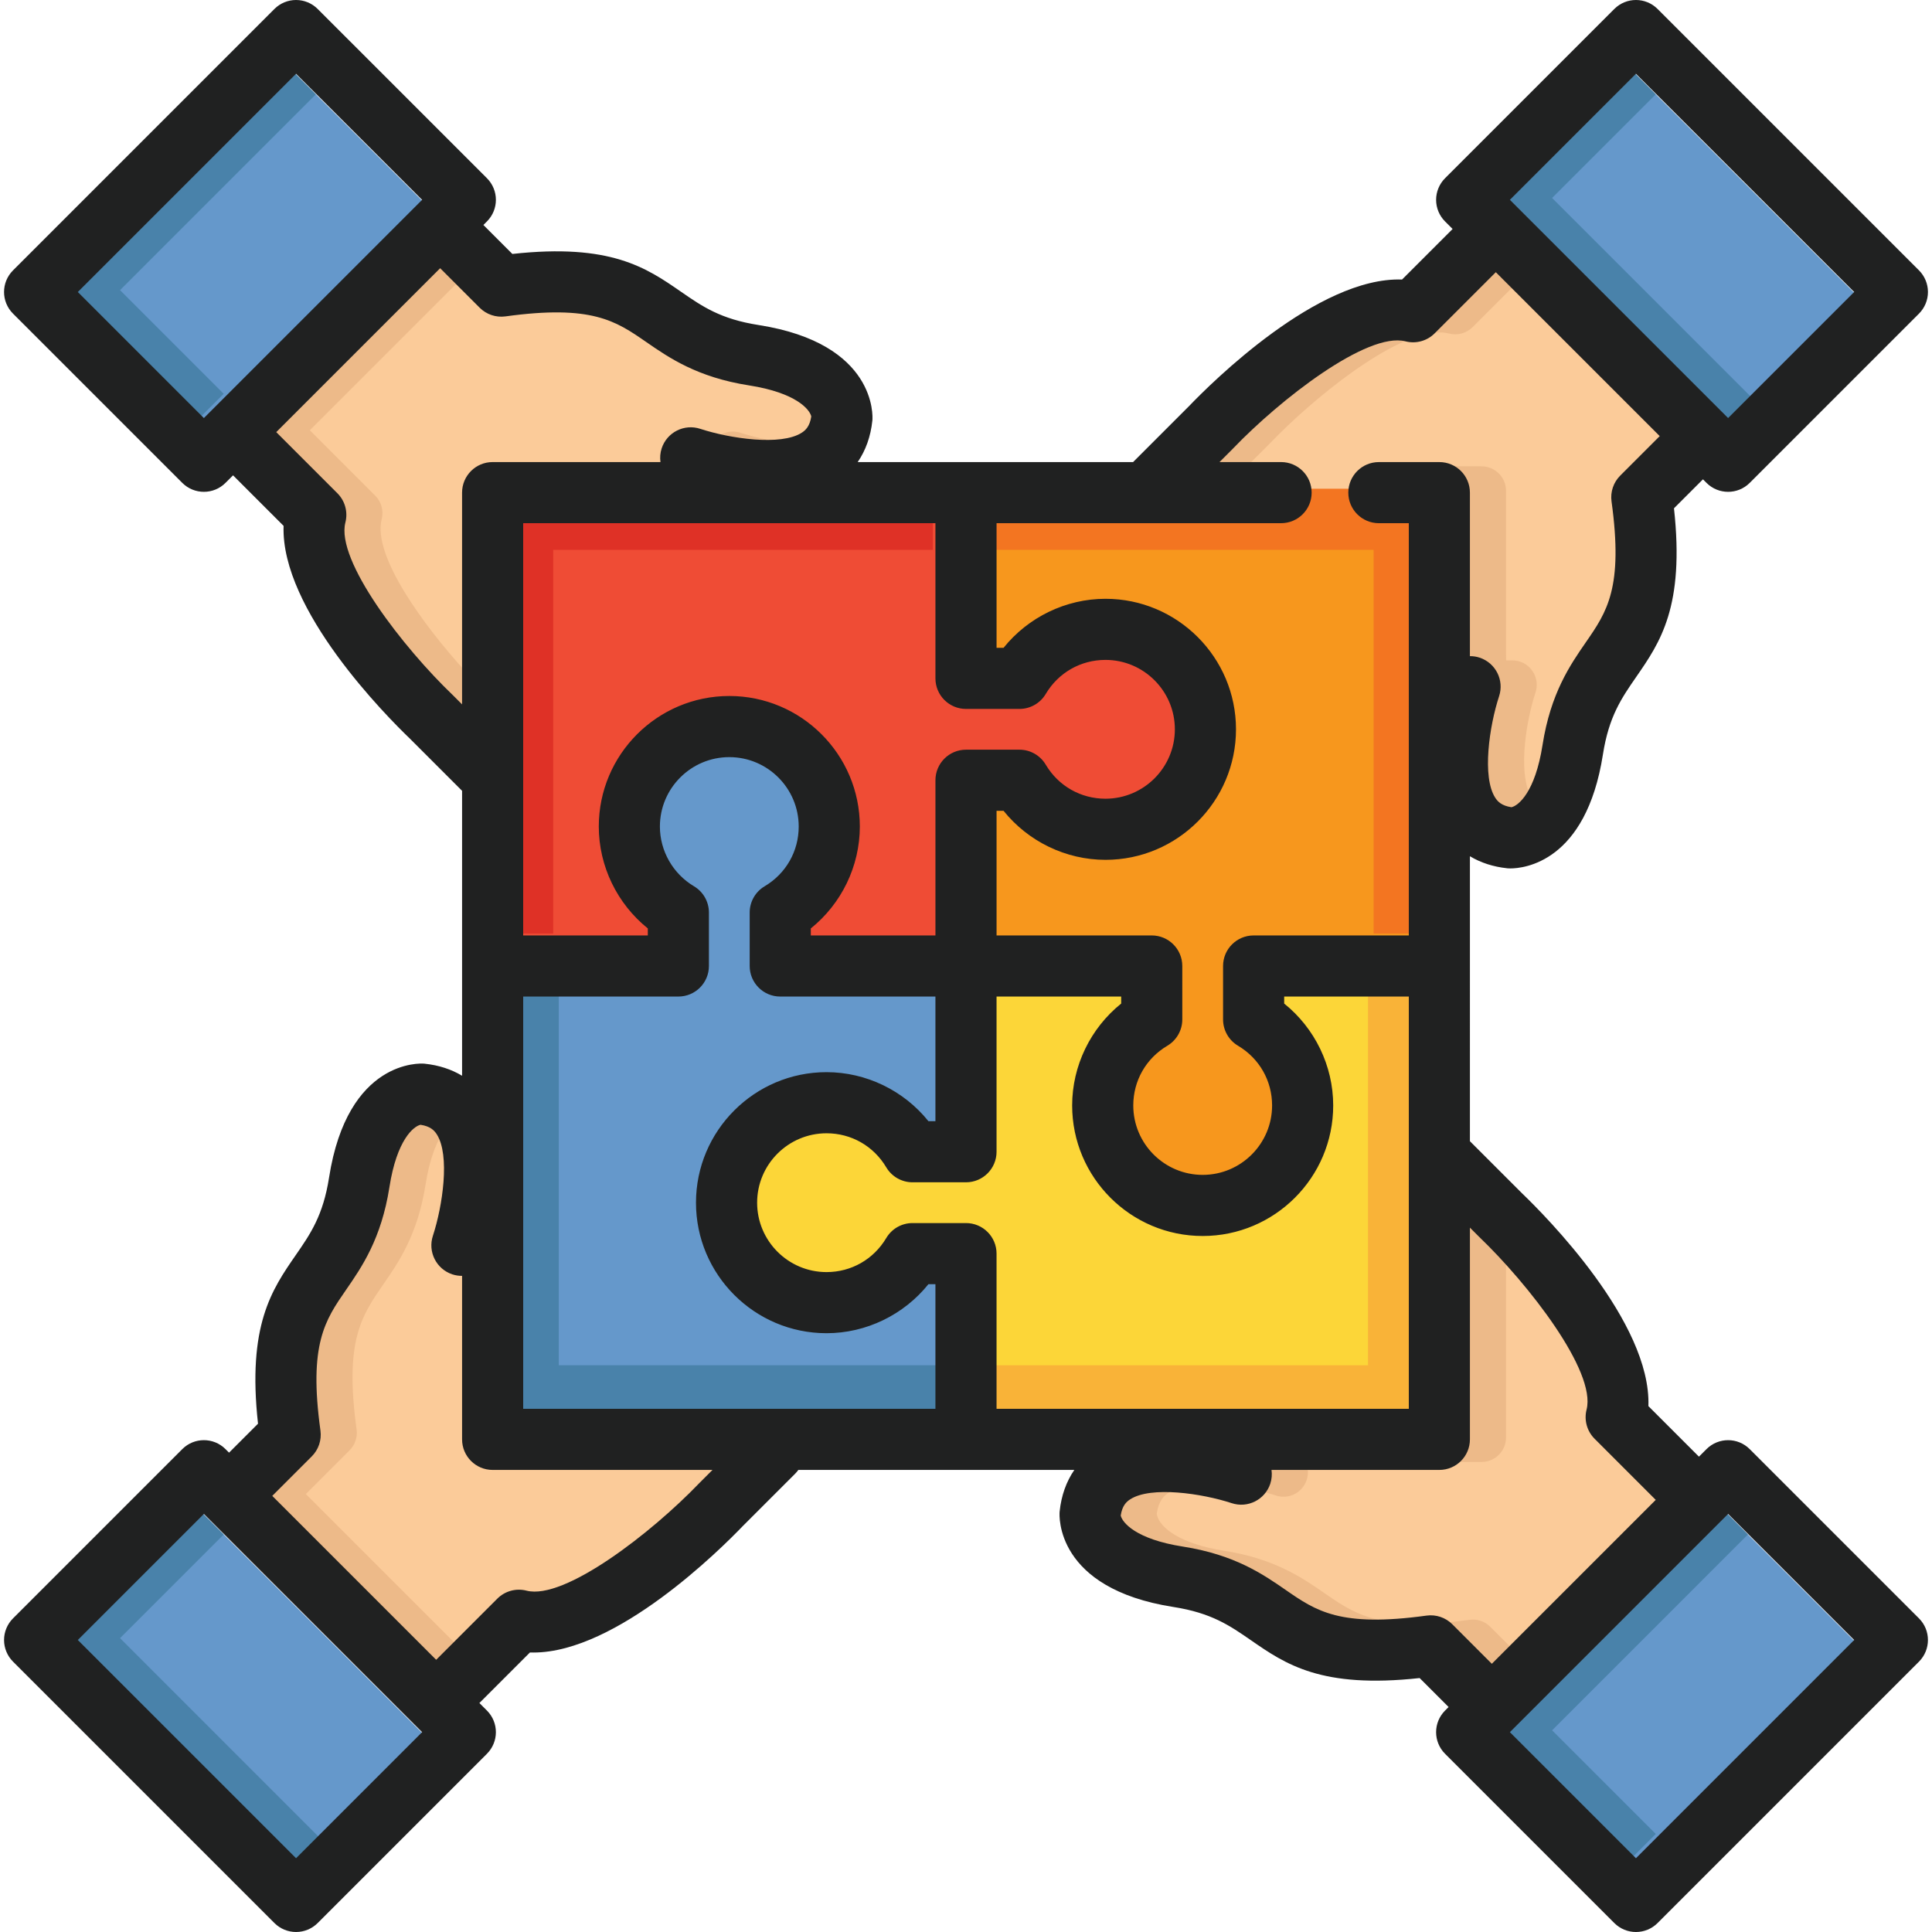 <?xml version="1.0" encoding="iso-8859-1"?>
<!-- Generator: Adobe Illustrator 19.0.0, SVG Export Plug-In . SVG Version: 6.00 Build 0)  -->
<svg xmlns="http://www.w3.org/2000/svg" xmlns:xlink="http://www.w3.org/1999/xlink" version="1.1" id="Layer_1" x="0px" y="0px" viewBox="0 0 512.002 512.002" style="enable-background:new 0 0 512.002 512.002;" xml:space="preserve">
<g>
	<path style="fill:#FBCB99;" d="M378.367,86.705c-1.606,1.607-3.987,2.261-6.188,1.693c-0.786-0.202-1.649-0.303-2.565-0.303   c-12.228,0-33.923,17.898-44.73,29.184l-11.699,12.782h67.574c3.573,0,6.478,2.906,6.478,6.478v36.85l0.041,1.62h1.62   c0.702,0,1.387,0.109,2.035,0.323c3.389,1.123,5.236,4.792,4.115,8.184c-2.488,7.589-4.914,21.981-0.835,28.287   c0.802,1.241,2.142,2.73,5.415,3.227l0.3,0.046l0.297-0.066c3.198-0.717,7.599-5.815,9.477-17.824   c2.087-13.352,7.159-20.687,11.235-26.582c5.756-8.322,10.302-14.895,7.055-38.439c-0.276-1.996,0.41-4.039,1.836-5.467   l11.62-11.62l-45.729-45.727L378.367,86.705z"/>
	<path style="fill:#FBCB99;" d="M421.345,373.453c3.056-11.916-18.135-37.007-28.896-47.309l-5.212-5.211v60.024   c0,3.573-2.906,6.478-6.478,6.478h-46.348l0.259,1.845c0.14,0.998,0.053,1.982-0.259,2.926c-0.88,2.658-3.352,4.444-6.147,4.444   c-0.69,0-1.375-0.111-2.043-0.333c-4.255-1.394-11.571-3.022-18.177-3.022c-4.458,0-7.857,0.737-10.103,2.19   c-1.241,0.802-2.73,2.142-3.227,5.416l-0.046,0.3l0.066,0.296c0.716,3.198,5.813,7.598,17.824,9.476   c13.355,2.088,20.689,7.161,26.584,11.239c6.307,4.361,11.753,8.127,24.702,8.127c3.99,0,8.482-0.352,13.733-1.075   c2.013-0.286,4.035,0.404,5.468,1.836l11.619,11.619l45.728-45.727l-17.35-17.349C421.427,378.032,420.778,375.66,421.345,373.453z   "/>
	<path style="fill:#FBCB99;" d="M123.386,380.956v-43.329l-0.042-1.62h-1.62c-0.702,0-1.387-0.109-2.035-0.323   c-3.387-1.121-5.234-4.79-4.116-8.18c2.489-7.591,4.916-21.983,0.835-28.292c-0.803-1.241-2.145-2.73-5.416-3.227l-0.3-0.046   l-0.297,0.066c-3.198,0.717-7.599,5.815-9.477,17.824c-2.087,13.355-7.159,20.69-11.235,26.584   c-5.755,8.323-10.301,14.896-7.055,38.438c0.275,1.998-0.411,4.04-1.836,5.467l-11.618,11.618l45.729,45.729l17.35-17.35   c1.606-1.606,3.984-2.258,6.189-1.693c0.781,0.201,1.638,0.301,2.547,0.301c0.001,0,0,0,0.001,0   c12.208,0,33.922-17.899,44.734-29.171l6.313-6.315h-62.174C126.292,387.435,123.386,384.529,123.386,380.956z"/>
	<path style="fill:#FBCB99;" d="M198.066,100.042c-13.354-2.088-20.689-7.16-26.584-11.237c-6.308-4.363-11.754-8.13-24.7-8.13   c-3.991,0-8.484,0.352-13.735,1.077c-2.012,0.271-4.035-0.405-5.467-1.836l-11.619-11.619l-45.729,45.729l17.349,17.348   c1.611,1.611,2.261,3.982,1.694,6.19c-3.054,11.915,18.136,37.006,28.896,47.308l5.214,5.213V130.06   c0-3.573,2.906-6.478,6.478-6.478h46.346l-0.259-1.845c-0.14-0.998-0.053-1.982,0.259-2.926c0.88-2.658,3.352-4.445,6.149-4.445   c0.688,0,1.372,0.111,2.036,0.331c4.255,1.394,11.573,3.023,18.185,3.023c4.458,0,7.856-0.736,10.101-2.188   c1.241-0.802,2.731-2.143,3.228-5.417l0.046-0.3l-0.066-0.297C215.173,106.32,210.074,101.92,198.066,100.042z"/>
</g>
<path style="fill:#6598CB;" d="M218.35,285.262c9.892,0,19.516,4.63,25.744,12.387l0.487,0.605h4.252v-36.267h-42.746  c-3.573,0-6.478-2.906-6.478-6.478v-14.168c0-2.275,1.216-4.41,3.172-5.57c6.148-3.651,9.819-10.088,9.819-17.222  c0-11.036-8.977-20.013-20.013-20.013c-11.036,0-20.013,8.977-20.013,20.013c0,7.025,3.763,13.624,9.821,17.223  c1.955,1.16,3.17,3.294,3.17,5.569v14.168c0,3.573-2.906,6.478-6.478,6.478h-42.743v112.492h112.491V338.21h-4.252l-0.486,0.606  c-6.228,7.757-15.852,12.388-25.744,12.388c-18.181,0-32.971-14.79-32.971-32.97C185.379,300.053,200.17,285.262,218.35,285.262z"/>
<polygon style="fill:#4982AA;" points="148.084,361.805 148.084,261.987 136.343,261.987 136.343,374.478 248.834,374.478   248.834,361.805 "/>
<path style="fill:#FCD638;" d="M338.554,262.527v3.453l0.404,0.324c7.882,6.329,12.588,16.111,12.588,26.166  c0,18.478-15.033,33.51-33.511,33.51s-33.51-15.032-33.51-33.51c0-10.057,4.706-19.837,12.587-26.165l0.404-0.324v-3.454h-35.186  v42.206c0,3.87-3.149,7.018-7.018,7.018h-14.168c-2.465,0-4.777-1.316-6.035-3.436c-3.553-5.984-9.819-9.557-16.758-9.557  c-10.738,0-19.474,8.736-19.474,19.474c0,10.737,8.736,19.473,19.474,19.473c6.939,0,13.204-3.573,16.759-9.558  c1.257-2.12,3.569-3.436,6.034-3.436h14.168c3.87,0,7.018,3.148,7.018,7.018v42.206H373.74v-111.41H338.554z"/>
<path style="fill:#EF4C35;" d="M292.274,172.773c-7.134,0-13.573,3.67-17.223,9.82c-1.161,1.956-3.295,3.172-5.57,3.172h-14.168  c-3.573,0-6.478-2.906-6.478-6.478v-42.746H136.343v112.491h36.264v-4.252l-0.606-0.487c-7.756-6.229-12.386-15.853-12.386-25.744  c0-18.18,14.79-32.97,32.97-32.97s32.97,14.79,32.97,32.97c0,9.894-4.63,19.517-12.386,25.745l-0.606,0.487v4.25h36.267v-42.745  c0-3.573,2.906-6.478,6.478-6.478h14.168c2.274,0,4.41,1.216,5.57,3.172c3.651,6.149,10.089,9.82,17.223,9.82  c11.035,0,20.012-8.978,20.012-20.014C312.286,181.749,303.309,172.773,292.274,172.773z"/>
<path style="fill:#F7971D;" d="M331.535,248.49h42.205V137.08H262.33v35.188h3.452l0.324-0.404  c6.328-7.882,16.112-12.588,26.168-12.588c18.477,0,33.509,15.032,33.509,33.509c0,18.478-15.032,33.511-33.509,33.511  c-10.056,0-19.838-4.706-26.168-12.588l-0.324-0.404h-3.452v35.187h42.204c3.87,0,7.018,3.149,7.018,7.018v14.169  c0,2.464-1.316,4.777-3.436,6.035c-5.983,3.552-9.556,9.817-9.556,16.759c0,10.737,8.736,19.473,19.473,19.473  c10.738,0,19.474-8.736,19.474-19.473c0-6.942-3.573-13.205-9.556-16.758c-2.12-1.259-3.437-3.572-3.437-6.036v-14.169  C324.517,251.639,327.665,248.49,331.535,248.49z"/>
<polygon style="fill:#6598CB;" points="401.446,54.466 401.455,54.476 458.358,111.375 491.767,77.969 432.854,19.058   399.447,52.468 401.438,54.459 "/>
<polygon style="fill:#DF3126;" points="146.601,145.717 247.214,145.717 247.214,138.159 137.963,138.159 137.963,247.411   146.601,247.411 "/>
<polygon style="fill:#F9B338;" points="362.539,361.805 362.539,261.987 374.28,261.987 374.28,374.478 261.79,374.478   261.79,361.805 "/>
<polygon style="fill:#F37521;" points="364.022,145.717 263.41,145.717 263.41,129.521 373.74,129.521 373.74,247.411   364.022,247.411 "/>
<g>
	<polygon style="fill:#6598CB;" points="56.413,109.39 56.422,109.379 56.432,109.369 111.304,54.498 111.314,54.487    111.324,54.477 112.254,53.548 77.766,19.058 19.936,76.892 54.424,111.377  "/>
	<polygon style="fill:#6598CB;" points="400.399,457.601 400.389,457.61 400.378,457.62 399.449,458.551 433.936,493.039    491.767,435.206 457.279,400.72  "/>
	<polygon style="fill:#6598CB;" points="109.176,456.551 109.175,456.55 54.297,401.67 54.286,401.66 54.276,401.649 53.347,400.72    19.936,434.127 78.847,493.039 112.254,459.63 109.177,456.552  "/>
</g>
<g>
	<path style="fill:#EDBA89;" d="M381.491,88.095c0.917,0,1.779,0.103,2.565,0.303c2.201,0.567,4.582-0.086,6.188-1.693   l11.414-11.413l-5.939-5.937l-17.353,17.35c-1.606,1.607-3.987,2.261-6.188,1.693c-0.786-0.202-1.649-0.303-2.565-0.303   c-12.228,0-33.923,17.898-44.73,29.184l-6.3,6.304h11.877l6.3-6.304C347.567,105.993,369.262,88.095,381.491,88.095z"/>
	<path style="fill:#EDBA89;" d="M406.925,183.517c1.121-3.393-0.726-7.062-4.115-8.184c-0.648-0.214-1.332-0.323-2.035-0.323h-1.62   l-0.041-1.62v-43.329c0-3.573-2.906-6.478-6.478-6.478h-11.877c3.573,0,6.478,2.906,6.478,6.478v43.329l0.041,1.62h1.62   c0.702,0,1.387,0.109,2.035,0.323c3.389,1.123,5.236,4.792,4.115,8.184c-2.488,7.589-4.914,21.981-0.835,28.287   c0.802,1.241,2.142,2.73,5.415,3.227l0.3,0.046l0.297-0.066c1.573-0.353,3.438-1.774,5.148-4.548   C402.332,203.642,404.599,190.61,406.925,183.517z"/>
	<path style="fill:#EDBA89;" d="M338.098,396.319c0.667,0.221,1.353,0.333,2.043,0.333c2.797,0,5.267-1.786,6.147-4.444   c0.312-0.944,0.4-1.928,0.259-2.926l-0.259-1.845h-11.877l0.259,1.845c0.14,0.998,0.053,1.982-0.259,2.926   c-0.343,1.04-0.936,1.938-1.691,2.656C334.773,395.325,336.623,395.836,338.098,396.319z"/>
	<path style="fill:#EDBA89;" d="M399.114,380.956v-47.925c-2.426-2.669-4.717-5.023-6.665-6.888l-5.212-5.211v60.024   c0,3.573-2.906,6.478-6.478,6.478h11.877C396.208,387.435,399.114,384.529,399.114,380.956z"/>
	<path style="fill:#EDBA89;" d="M351.018,422.214c-5.895-4.078-13.229-9.152-26.584-11.239c-12.011-1.878-17.108-6.279-17.824-9.476   l-0.066-0.296l0.046-0.3c0.498-3.273,1.987-4.614,3.227-5.416c1.237-0.8,2.835-1.375,4.755-1.736   c-2.166-0.281-4.385-0.453-6.529-0.453c-4.458,0-7.857,0.737-10.103,2.19c-1.241,0.802-2.73,2.142-3.227,5.416l-0.046,0.3   l0.066,0.296c0.716,3.198,5.813,7.598,17.824,9.476c13.355,2.088,20.689,7.161,26.584,11.239   c6.307,4.361,11.753,8.127,24.702,8.127c1.998,0,4.121-0.089,6.403-0.267C361.087,429.155,356.352,425.901,351.018,422.214z"/>
	<path style="fill:#EDBA89;" d="M394.92,431.103c-1.432-1.432-3.454-2.122-5.468-1.836c-2.771,0.381-5.327,0.656-7.713,0.835   c0.47,0.276,0.91,0.608,1.303,1.001l11.619,11.619l5.939-5.939L394.92,431.103z"/>
	<path style="fill:#EDBA89;" d="M81.052,395.934l11.618-11.618c1.424-1.425,2.111-3.469,1.836-5.467   c-3.246-23.542,1.3-30.115,7.055-38.438c4.076-5.894,9.149-13.229,11.235-26.584c0.954-6.102,2.56-10.413,4.329-13.278   c-0.213-0.476-0.448-0.926-0.715-1.339c-0.803-1.241-2.145-2.73-5.416-3.227l-0.3-0.046l-0.297,0.066   c-3.198,0.717-7.599,5.815-9.477,17.824c-2.087,13.355-7.159,20.69-11.235,26.584c-5.755,8.323-10.301,14.896-7.055,38.438   c0.275,1.998-0.411,4.04-1.836,5.467l-11.618,11.618l45.729,45.729l5.939-5.939L81.052,395.934z"/>
	<path style="fill:#EDBA89;" d="M101.153,137.564c0.566-2.208-0.083-4.579-1.694-6.19L82.11,114.026L121.9,74.235l-5.939-5.939   l-45.729,45.729l17.349,17.348c1.611,1.611,2.261,3.982,1.694,6.19c-3.054,11.915,18.136,37.006,28.896,47.308l5.214,5.213v-12.098   C112.412,165.916,98.652,147.323,101.153,137.564z"/>
	<path style="fill:#EDBA89;" d="M144.924,81.751c2.623-0.362,5.056-0.631,7.331-0.81c-1.673-0.167-3.475-0.267-5.473-0.267   c-1.883,0-3.884,0.081-6.017,0.241C142.004,81.64,143.466,81.948,144.924,81.751z"/>
	<path style="fill:#EDBA89;" d="M196.273,114.698c-0.664-0.22-1.349-0.331-2.036-0.331c-1.704,0-3.281,0.669-4.457,1.788   c3.87,0.87,8.482,1.566,12.8,1.566c2.004,0,3.781-0.158,5.349-0.452C203.421,116.685,199.148,115.639,196.273,114.698z"/>
</g>
<g>
	<polygon style="fill:#4982AA;" points="413.332,54.476 413.323,54.466 413.315,54.459 411.324,52.468 438.792,24.997    432.854,19.058 399.447,52.468 401.438,54.459 401.446,54.466 401.455,54.476 459.438,112.455 465.377,106.516  "/>
	<polygon style="fill:#4982AA;" points="31.813,76.892 83.705,24.997 77.766,19.058 19.936,76.892 53.344,110.298 55.333,108.31    55.342,108.299 55.353,108.289 59.283,104.359  "/>
	<polygon style="fill:#4982AA;" points="411.326,458.551 412.256,457.62 412.266,457.61 412.276,457.601 463.217,406.658    457.279,400.72 400.399,457.601 400.389,457.61 400.378,457.62 399.449,458.551 432.856,491.959 438.794,486.02  "/>
	<polygon style="fill:#4982AA;" points="31.813,434.127 59.285,406.658 54.297,401.67 54.286,401.66 54.276,401.649 53.347,400.72    19.936,434.127 78.847,493.039 84.785,487.1  "/>
</g>
<path style="fill:#202121;" d="M508.554,428.891l-44.86-44.859c-3.164-3.161-8.29-3.161-11.453,0l-2,2l-13.395-13.394  c0.783-22.258-27.339-50.502-33.543-56.451l-13.757-13.758V256v-29.087c2.851,1.715,6.164,2.795,9.865,3.187  c0.072,0.009,0.145,0.015,0.216,0.021c0.072,0.006,0.287,0.021,0.621,0.021c3.491,0,20.063-1.536,24.546-30.21  c1.572-10.059,4.932-14.917,8.823-20.542c6.334-9.158,12.874-18.616,10.008-44.685l7.678-7.678l0.942,0.942  c1.581,1.581,3.654,2.371,5.726,2.371c2.072,0,4.145-0.79,5.727-2.371l44.86-44.859c1.518-1.519,2.371-3.579,2.371-5.727  c0-2.148-0.853-4.207-2.371-5.727L439.27,2.371c-3.164-3.161-8.29-3.161-11.453,0l-44.86,44.861  c-1.518,1.519-2.371,3.579-2.371,5.727c0,2.148,0.853,4.207,2.372,5.727l1.999,1.999l-13.395,13.393  c-22.252-0.776-50.505,27.342-56.451,33.544l-14.831,14.832h-44.278h-28.705c2.118-3.08,3.438-6.765,3.881-10.94  c0.008-0.071,0.015-0.144,0.021-0.216c0.066-0.825,1.233-20.254-30.19-25.167c-10.058-1.572-14.917-4.932-20.542-8.824  c-9.158-6.334-18.617-12.873-44.685-10.008l-7.676-7.676l0.939-0.939c3.163-3.164,3.163-8.29,0-11.453L84.181,2.371  C82.662,0.853,80.602,0,78.455,0c-2.148,0-4.207,0.853-5.727,2.372L3.446,71.657c-3.163,3.163-3.163,8.289,0,11.452l44.86,44.859  c1.582,1.581,3.655,2.371,5.727,2.371s4.145-0.79,5.727-2.371l2-2l13.394,13.393c-0.782,22.259,27.341,50.504,33.542,56.45  l13.759,13.76v46.427v29.088c-2.852-1.716-6.165-2.797-9.867-3.188c-0.071-0.009-0.145-0.015-0.216-0.021  c-0.832-0.076-20.255-1.229-25.168,30.19c-1.572,10.06-4.931,14.918-8.821,20.543c-6.334,9.158-12.874,18.616-10.008,44.685  L60.7,384.97l-0.939-0.939c-3.164-3.163-8.291-3.164-11.452-0.001L3.447,428.892c-1.519,1.519-2.372,3.579-2.372,5.727  c0,2.148,0.853,4.207,2.371,5.727l69.283,69.284c1.519,1.518,3.578,2.371,5.727,2.371s4.207-0.853,5.727-2.371l44.86-44.861  c3.163-3.164,3.163-8.29,0-11.453l-1.999-1.999l13.395-13.394c0.302,0.011,0.609,0.016,0.916,0.016  c22.11,0,49.669-27.443,55.534-33.558l13.856-13.855c0.308-0.308,0.576-0.638,0.824-0.978h44.432h28.706  c-2.12,3.081-3.439,6.765-3.882,10.94c-0.008,0.071-0.015,0.144-0.021,0.214c-0.066,0.826-1.237,20.256,30.188,25.169  c10.059,1.573,14.917,4.932,20.542,8.824c9.158,6.334,18.615,12.868,44.686,10.008l7.676,7.676l-0.939,0.939  c-3.163,3.164-3.163,8.29,0,11.453l44.86,44.861c1.519,1.518,3.578,2.371,5.727,2.371s4.207-0.853,5.727-2.371l69.283-69.285  C511.716,437.182,511.716,432.054,508.554,428.891z M433.543,19.55l57.833,57.831l-33.407,33.406l-55.825-55.82  c-0.003-0.003-0.005-0.005-0.008-0.009c-0.003-0.003-0.007-0.005-0.009-0.008l-1.991-1.991L433.543,19.55z M326.624,119.012  c0.041-0.041,0.082-0.083,0.122-0.125c12.448-13,35.594-31.027,45.717-28.427c2.773,0.712,5.714-0.094,7.737-2.117l16.207-16.206  l43.439,43.437l-10.475,10.475c-1.792,1.793-2.642,4.322-2.296,6.833c3.161,22.917-1.227,29.263-6.782,37.295  c-4.169,6.029-9.359,13.532-11.504,27.254c-1.963,12.554-6.407,16.084-8.231,16.493c-2.601-0.396-3.634-1.48-4.297-2.506  c-3.574-5.522-1.559-19.055,1.013-26.904c1.402-4.243-0.902-8.82-5.145-10.226c-0.858-0.284-1.729-0.409-2.586-0.405v-43.329  c0-4.473-3.625-8.098-8.098-8.098h-16.03c-4.473,0-8.098,3.625-8.098,8.098c0,4.473,3.625,8.098,8.098,8.098h7.933v51.456  c0,0.003,0,0.005,0,0.009v57.787h-41.125c-4.473,0-8.098,3.625-8.098,8.098v14.169c0,2.858,1.507,5.505,3.965,6.963  c5.651,3.355,9.027,9.273,9.027,15.829c0,10.143-8.252,18.393-18.394,18.393c-10.142,0-18.393-8.251-18.393-18.393  c0-6.556,3.374-12.474,9.027-15.829c2.456-1.46,3.964-4.106,3.964-6.963V256c0-4.473-3.625-8.098-8.098-8.098h-41.124v-33.027h1.855  c6.513,8.112,16.482,12.991,27.01,12.991c19.073,0,34.588-15.517,34.588-34.591c0-19.073-15.516-34.588-34.588-34.588  c-10.527,0-20.497,4.882-27.01,12.991h-1.855v-33.028h75.405c4.473,0,8.098-3.625,8.098-8.098c0-4.473-3.625-8.098-8.098-8.098  h-16.321L326.624,119.012z M264.098,373.349v-41.126c0-4.473-3.625-8.098-8.098-8.098h-14.168c-2.857,0-5.505,1.506-6.962,3.964  c-3.358,5.654-9.276,9.029-15.83,9.029c-10.143,0-18.394-8.251-18.394-18.393c0-10.143,8.252-18.394,18.394-18.394  c6.555,0,12.473,3.375,15.83,9.028c1.459,2.457,4.105,3.964,6.962,3.964H256c4.473,0,8.098-3.625,8.098-8.098v-41.126h33.026v1.857  c-8.111,6.512-12.99,16.48-12.99,27.008c0,19.073,15.517,34.589,34.589,34.589c19.074,0,34.591-15.517,34.591-34.589  c0-10.527-4.88-20.495-12.991-27.009v-1.856h33.027v109.252L264.098,373.349L264.098,373.349z M138.651,373.349v-51.456  c0-0.003,0-0.008,0-0.011v-57.784h41.123c4.473,0,8.098-3.625,8.098-8.098v-14.168c0-2.857-1.506-5.505-3.963-6.962  c-5.568-3.308-9.028-9.373-9.028-15.83c0-10.143,8.251-18.393,18.393-18.393s18.393,8.251,18.393,18.393  c0,6.556-3.374,12.474-9.026,15.829c-2.457,1.459-3.965,4.105-3.965,6.963V256c0,4.473,3.625,8.098,8.098,8.098h41.126v33.028  h-1.856c-6.513-8.111-16.482-12.991-27.008-12.991c-19.074,0-34.591,15.517-34.591,34.591c0,19.073,15.517,34.59,34.591,34.59  c10.525,0,20.493-4.882,27.008-12.993h1.856v33.028H138.651V373.349z M247.902,138.651v41.126c0,4.473,3.625,8.098,8.098,8.098  h14.168c2.858,0,5.506-1.506,6.963-3.965c3.355-5.652,9.273-9.027,15.83-9.027c10.142,0,18.392,8.251,18.392,18.392  c0,10.143-8.251,18.394-18.392,18.394c-6.556,0-12.475-3.375-15.83-9.027c-1.46-2.457-4.105-3.965-6.963-3.965H256  c-4.473,0-8.098,3.625-8.098,8.098v41.125h-33.028v-1.855c8.11-6.512,12.99-16.481,12.99-27.009  c0-19.073-15.517-34.589-34.589-34.589s-34.589,15.517-34.589,34.589c0,10.525,4.882,20.493,12.99,27.008v1.856H138.65V138.651  H247.902z M20.625,77.383l57.83-57.832l33.408,33.408l-0.929,0.929c-0.003,0.003-0.008,0.006-0.012,0.011  c-0.003,0.003-0.006,0.008-0.011,0.012L56.043,108.78c-0.003,0.003-0.008,0.006-0.012,0.011c-0.004,0.004-0.006,0.008-0.011,0.012  l-1.988,1.988L20.625,77.383z M120.087,184.3c-0.042-0.042-0.083-0.083-0.126-0.123c-12.999-12.447-31.024-35.586-28.427-45.719  c0.71-2.772-0.094-5.714-2.118-7.737l-16.205-16.204l43.438-43.438l10.473,10.473c1.791,1.791,4.319,2.64,6.833,2.296  c22.923-3.161,29.263,1.228,37.295,6.783c6.029,4.169,13.532,9.358,27.254,11.504c12.554,1.962,16.084,6.406,16.493,8.229  c-0.396,2.602-1.481,3.637-2.507,4.3c-5.523,3.572-19.054,1.557-26.903-1.015c-4.244-1.404-8.823,0.902-10.227,5.145  c-0.404,1.221-0.492,2.468-0.326,3.661h-44.482c-4.473,0-8.098,3.625-8.098,8.098v56.115L120.087,184.3z M78.456,492.45  l-57.831-57.832l33.409-33.407l0.93,0.93c0.003,0.003,0.006,0.008,0.01,0.011s0.008,0.006,0.011,0.01l54.879,54.88l0,0l0,0l2,2  L78.456,492.45z M185.375,392.988c-0.04,0.04-0.082,0.083-0.121,0.123c-12.466,12.997-35.625,31.021-45.719,28.431  c-2.774-0.712-5.714,0.094-7.737,2.117l-16.206,16.205l-43.438-43.438l10.472-10.472c1.792-1.792,2.641-4.321,2.296-6.833  c-3.16-22.918,1.229-29.263,6.783-37.295c4.169-6.029,9.358-13.532,11.502-27.255c1.963-12.554,6.407-16.084,8.231-16.493  c2.602,0.396,3.635,1.481,4.3,2.507c3.574,5.524,1.557,19.06-1.015,26.907c-1.398,4.243,0.904,8.818,5.146,10.223  c0.858,0.284,1.73,0.409,2.587,0.405v43.329c0,4.473,3.625,8.098,8.098,8.098h58.264L185.375,392.988z M384.878,430.448  c-1.792-1.791-4.317-2.641-6.833-2.296c-22.924,3.16-29.265-1.228-37.296-6.782c-6.029-4.17-13.531-9.359-27.253-11.505  c-12.556-1.962-16.085-6.406-16.493-8.229c0.396-2.602,1.48-3.635,2.506-4.298c5.524-3.574,19.051-1.559,26.897,1.011  c4.25,1.406,8.826-0.898,10.232-5.143c0.404-1.221,0.492-2.468,0.326-3.661h44.484c4.473,0,8.098-3.625,8.098-8.098v-56.114  l2.365,2.366c0.042,0.042,0.083,0.083,0.126,0.123c13,12.447,31.025,35.587,28.427,45.719c-0.712,2.773,0.094,5.715,2.118,7.738  l16.206,16.205l-43.438,43.438L384.878,430.448z M433.545,492.45l-33.407-33.408l0.931-0.931c0.003-0.003,0.007-0.005,0.01-0.009  c0.003-0.003,0.005-0.007,0.009-0.01l56.882-56.882l33.407,33.406L433.545,492.45z"/>
<g>
</g>
<g>
</g>
<g>
</g>
<g>
</g>
<g>
</g>
<g>
</g>
<g>
</g>
<g>
</g>
<g>
</g>
<g>
</g>
<g>
</g>
<g>
</g>
<g>
</g>
<g>
</g>
<g>
</g>
</svg>

